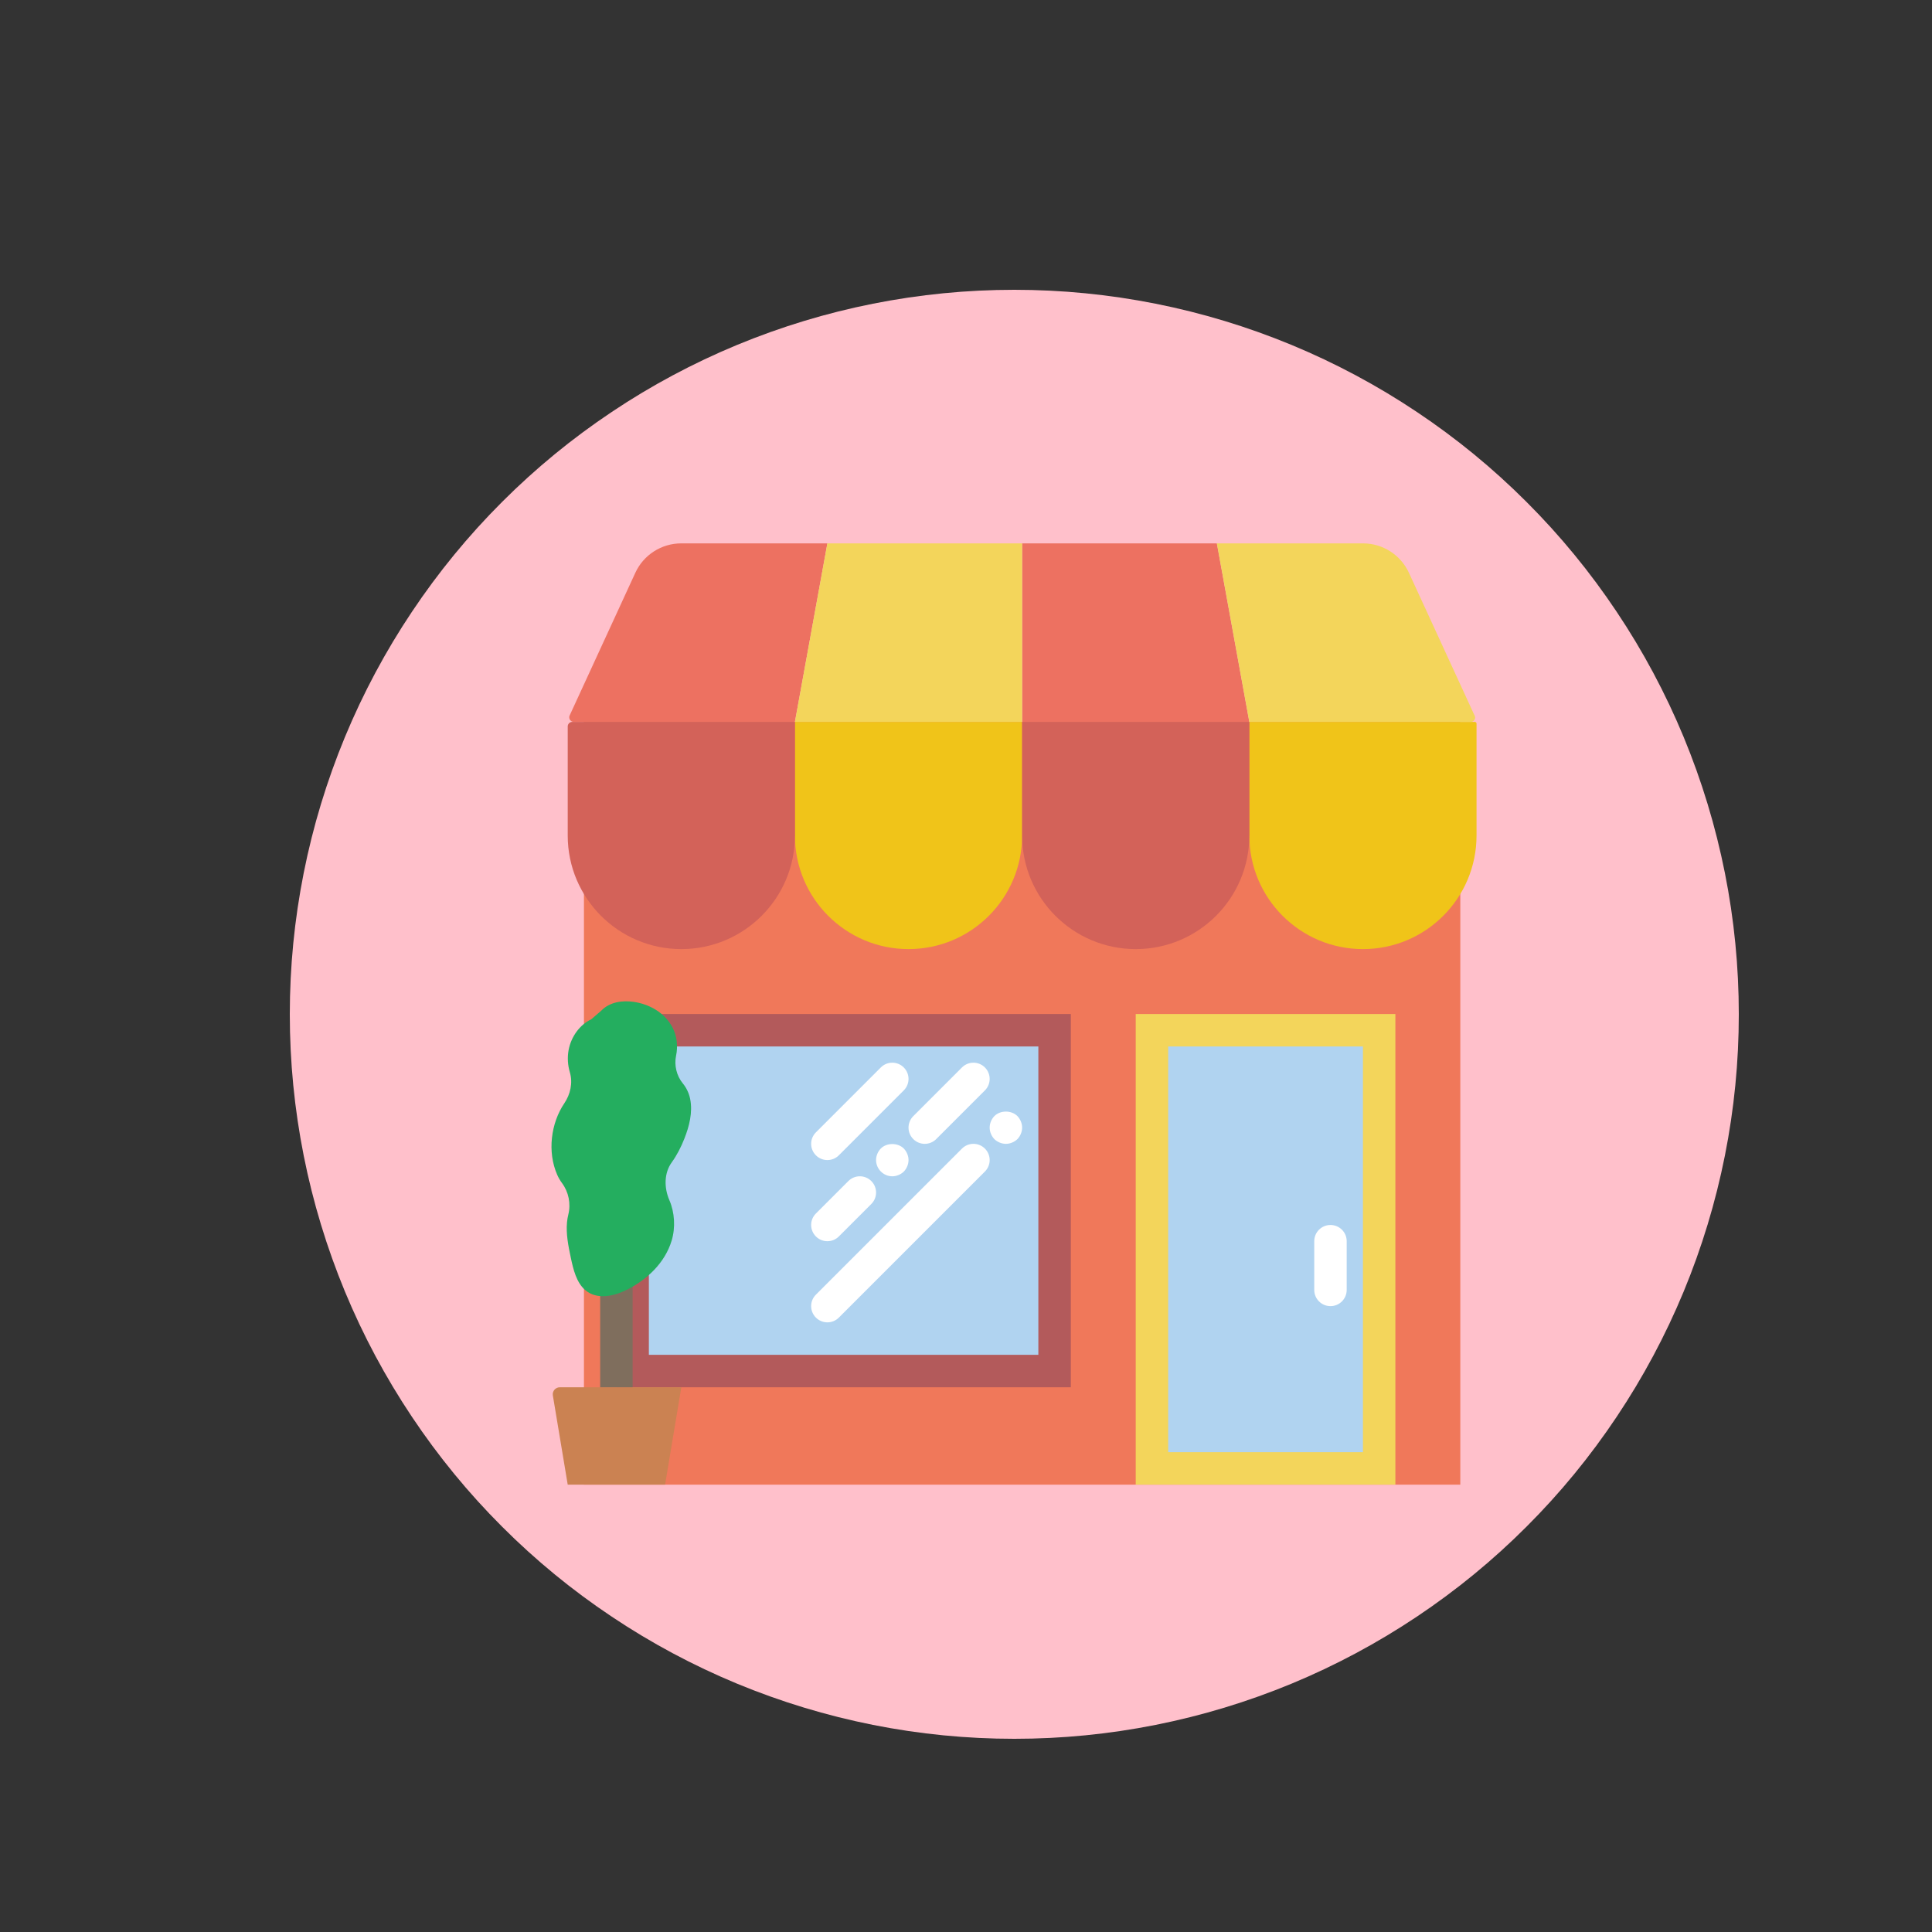 <svg xmlns="http://www.w3.org/2000/svg" xmlns:xlink="http://www.w3.org/1999/xlink" version="1.1" width="40" height="40" viewBox="0 0 40 40">
<rect x="0" y="0" width="40" height="40" fill="#333333" stroke="none"/>
<defs>

<clipPath id="clip_1">
<path transform="matrix(.24,0,0,.24,0,0)" d="M46.875 46.875H128.125V128.125H46.875Z" fill-rule="evenodd"/>
</clipPath>
</defs>
<g clip-path="url(#clip_0)">
<path transform="matrix(.75,0,0,.75,0,0)" d="M48 28C48 29.313 47.872 30.614 47.616 31.902 47.359 33.19 46.98 34.44 46.478 35.654 45.975 36.867 45.359 38.019 44.629 39.111 43.9 40.203 43.071 41.214 42.142 42.142 41.214 43.071 40.203 43.9 39.111 44.629 38.019 45.359 36.867 45.975 35.654 46.478 34.44 46.98 33.19 47.359 31.902 47.616 30.614 47.872 29.313 48 28 48 26.687 48 25.386 47.872 24.098 47.616 22.81 47.359 21.56 46.98 20.346 46.478 19.133 45.975 17.98 45.359 16.889 44.629 15.797 43.9 14.786 43.071 13.858 42.142 12.929 41.214 12.1 40.203 11.371 39.111 10.641 38.019 10.025 36.867 9.522 35.654 9.02 34.44 8.64 33.19 8.384 31.902 8.128 30.614 8 29.313 8 28 8 26.687 8.128 25.386 8.384 24.098 8.64 22.81 9.02 21.56 9.522 20.346 10.025 19.133 10.641 17.98 11.371 16.889 12.1 15.797 12.929 14.786 13.858 13.858 14.786 12.929 15.797 12.1 16.889 11.371 17.98 10.641 19.133 10.025 20.346 9.522 21.56 9.02 22.81 8.64 24.098 8.384 25.386 8.128 26.687 8 28 8 29.313 8 30.614 8.128 31.902 8.384 33.19 8.64 34.44 9.02 35.654 9.522 36.867 10.025 38.019 10.641 39.111 11.371 40.203 12.1 41.214 12.929 42.142 13.858 43.071 14.786 43.9 15.797 44.629 16.889 45.359 17.98 45.975 19.133 46.478 20.346 46.98 21.56 47.359 22.81 47.616 24.098 47.872 25.386 48 26.687 48 28Z" fill="#ffc0cb"/>
</g>
<g clip-path="url(#clip_1)">
<path transform="matrix(.336,0,0,.336,11.25,11.25)" d="M2.5 11V21.592 29.619 58H7.5 56.5V21.592 11H2.5Z" fill="#f0785a"/>
<path transform="matrix(.336,0,0,.336,11.25,11.25)" d="M4.5 29H32.5V52H4.5Z" fill="#b35a5b"/>
<path transform="matrix(.336,0,0,.336,11.25,11.25)" d="M6.5 31H30.5V50H6.5Z" fill="#b0d3f0"/>
<path transform="matrix(.336,0,0,.336,11.25,11.25)" d="M15.5 11H1.878C1.689 11 1.552 10.819 1.604 10.637L5.666 1.813C6.174 .708 7.279 0 8.496 0H17.5L15.5 11Z" fill="#ed7161"/>
<path transform="matrix(.336,0,0,.336,11.25,11.25)" d="M43.5 11H29.5V0H41.5L43.5 11Z" fill="#ed7161"/>
<path transform="matrix(.336,0,0,.336,11.25,11.25)" d="M22.5 25C18.634 25 15.5 21.866 15.5 18V11H29.5V18C29.5 21.866 26.366 25 22.5 25Z" fill="#f0c419"/>
<path transform="matrix(.336,0,0,.336,11.25,11.25)" d="M50.5 25C46.634 25 43.5 21.866 43.5 18V11H57.393C57.452 11 57.5 11.048 57.5 11.107V18C57.5 21.866 54.366 25 50.5 25Z" fill="#f0c419"/>
<path transform="matrix(.336,0,0,.336,11.25,11.25)" d="M29.5 11H15.5L17.5 0H29.5V11Z" fill="#f3d55b"/>
<path transform="matrix(.336,0,0,.336,11.25,11.25)" d="M57.145 11H43.5L41.5 0H50.504C51.721 0 52.826 .708 53.335 1.814L57.403 10.659C57.451 10.83 57.323 11 57.145 11Z" fill="#f3d55b"/>
<path transform="matrix(.336,0,0,.336,11.25,11.25)" d="M8.5 25C4.634 25 1.5 21.866 1.5 18V11.282C1.5 11.126 1.626 11 1.782 11H15.5V18C15.5 21.866 12.366 25 8.5 25Z" fill="#d36259"/>
<path transform="matrix(.336,0,0,.336,11.25,11.25)" d="M36.5 25C32.634 25 29.5 21.866 29.5 18V11H43.5V18C43.5 21.866 40.366 25 36.5 25Z" fill="#d36259"/>
<path transform="matrix(.336,0,0,.336,11.25,11.25)" d="M36.5 29H52.5V58H36.5Z" fill="#f3d55b"/>
<path transform="matrix(.336,0,0,.336,11.25,11.25)" d="M38.5 31H50.5V56H38.5Z" fill="#b0d3f0"/>
<path transform="matrix(.336,0,0,.336,11.25,11.25)" d="M48.5 47C47.947 47 47.5 46.553 47.5 46V43C47.5 42.447 47.947 42 48.5 42 49.053 42 49.5 42.447 49.5 43V46C49.5 46.553 49.053 47 48.5 47Z" fill="#ffffff"/>
<path transform="matrix(.336,0,0,.336,11.25,11.25)" d="M17.5 38C17.756 38 18.012 37.902 18.207 37.707L22.207 33.707C22.598 33.316 22.598 32.684 22.207 32.293 21.816 31.902 21.184 31.902 20.793 32.293L16.793 36.293C16.402 36.684 16.402 37.316 16.793 37.707 16.988 37.902 17.244 38 17.5 38Z" fill="#ffffff"/>
<path transform="matrix(.336,0,0,.336,11.25,11.25)" d="M17.5 43C17.756 43 18.012 42.902 18.207 42.707L20.207 40.707C20.598 40.316 20.598 39.684 20.207 39.293 19.816 38.902 19.184 38.902 18.793 39.293L16.793 41.293C16.402 41.684 16.402 42.316 16.793 42.707 16.988 42.902 17.244 43 17.5 43Z" fill="#ffffff"/>
<path transform="matrix(.336,0,0,.336,11.25,11.25)" d="M20.79 37.29C20.609 37.479 20.5 37.74 20.5 38 20.5 38.26 20.609 38.52 20.79 38.7 20.979 38.889 21.229 39 21.5 39 21.76 39 22.02 38.89 22.21 38.71 22.39 38.52 22.5 38.26 22.5 38 22.5 37.74 22.39 37.479 22.21 37.29 21.84 36.92 21.16 36.92 20.79 37.29Z" fill="#ffffff"/>
<path transform="matrix(.336,0,0,.336,11.25,11.25)" d="M22.793 36.707C22.988 36.902 23.244 37 23.5 37 23.756 37 24.012 36.902 24.207 36.707L27.207 33.707C27.598 33.316 27.598 32.684 27.207 32.293 26.816 31.902 26.184 31.902 25.793 32.293L22.793 35.293C22.402 35.684 22.402 36.316 22.793 36.707Z" fill="#ffffff"/>
<path transform="matrix(.336,0,0,.336,11.25,11.25)" d="M25.793 37.293 16.793 46.293C16.402 46.684 16.402 47.316 16.793 47.707 16.988 47.902 17.244 48 17.5 48 17.756 48 18.012 47.902 18.207 47.707L27.207 38.707C27.598 38.316 27.598 37.684 27.207 37.293 26.816 36.902 26.184 36.902 25.793 37.293Z" fill="#ffffff"/>
<path transform="matrix(.336,0,0,.336,11.25,11.25)" d="M29.21 35.29C28.84 34.92 28.16 34.92 27.79 35.29 27.609 35.479 27.5 35.74 27.5 36 27.5 36.26 27.609 36.52 27.79 36.71 27.979 36.89 28.24 37 28.5 37 28.76 37 29.02 36.89 29.21 36.71 29.39 36.52 29.5 36.26 29.5 36 29.5 35.74 29.39 35.479 29.21 35.29Z" fill="#ffffff"/>
<path transform="matrix(.336,0,0,.336,11.25,11.25)" d="M7.5 58H1.5L.584 52.505C.54 52.241 .744 52 1.012 52H8.5L7.5 58Z" fill="#cb8252"/>
<path transform="matrix(.336,0,0,.336,11.25,11.25)" d="M3.5 41H5.5V52H3.5Z" fill="#7f6e5d"/>
<path transform="matrix(.336,0,0,.336,11.25,11.25)" d="M8.688 36.68C8.992 35.912 9.209 35.055 9.045 34.236 8.974 33.881 8.812 33.54 8.589 33.271 8.213 32.816 8.049 32.162 8.178 31.56 8.3 30.99 8.227 30.35 7.962 29.839 7.479 28.908 6.518 28.387 5.563 28.251 4.861 28.151 4.086 28.258 3.566 28.794L2.948 29.328C2.246 29.659 1.708 30.392 1.554 31.225 1.471 31.677 1.501 32.151 1.631 32.589 1.825 33.242 1.664 33.948 1.293 34.497 .457 35.733 .236 37.504 .852 38.906 .93 39.084 1.031 39.26 1.149 39.419 1.553 39.962 1.705 40.682 1.536 41.363 1.497 41.519 1.471 41.679 1.456 41.838 1.39 42.565 1.538 43.293 1.688 44.005 1.844 44.745 2.036 45.544 2.576 46.008 3.308 46.637 4.368 46.393 5.206 45.961 6.39 45.35 7.486 44.344 7.904 42.964 8.148 42.159 8.09 41.225 7.763 40.469 7.433 39.705 7.433 38.798 7.911 38.139 8.23 37.7 8.485 37.194 8.688 36.68Z" fill="#24ae5f"/>
</g>
</svg>
